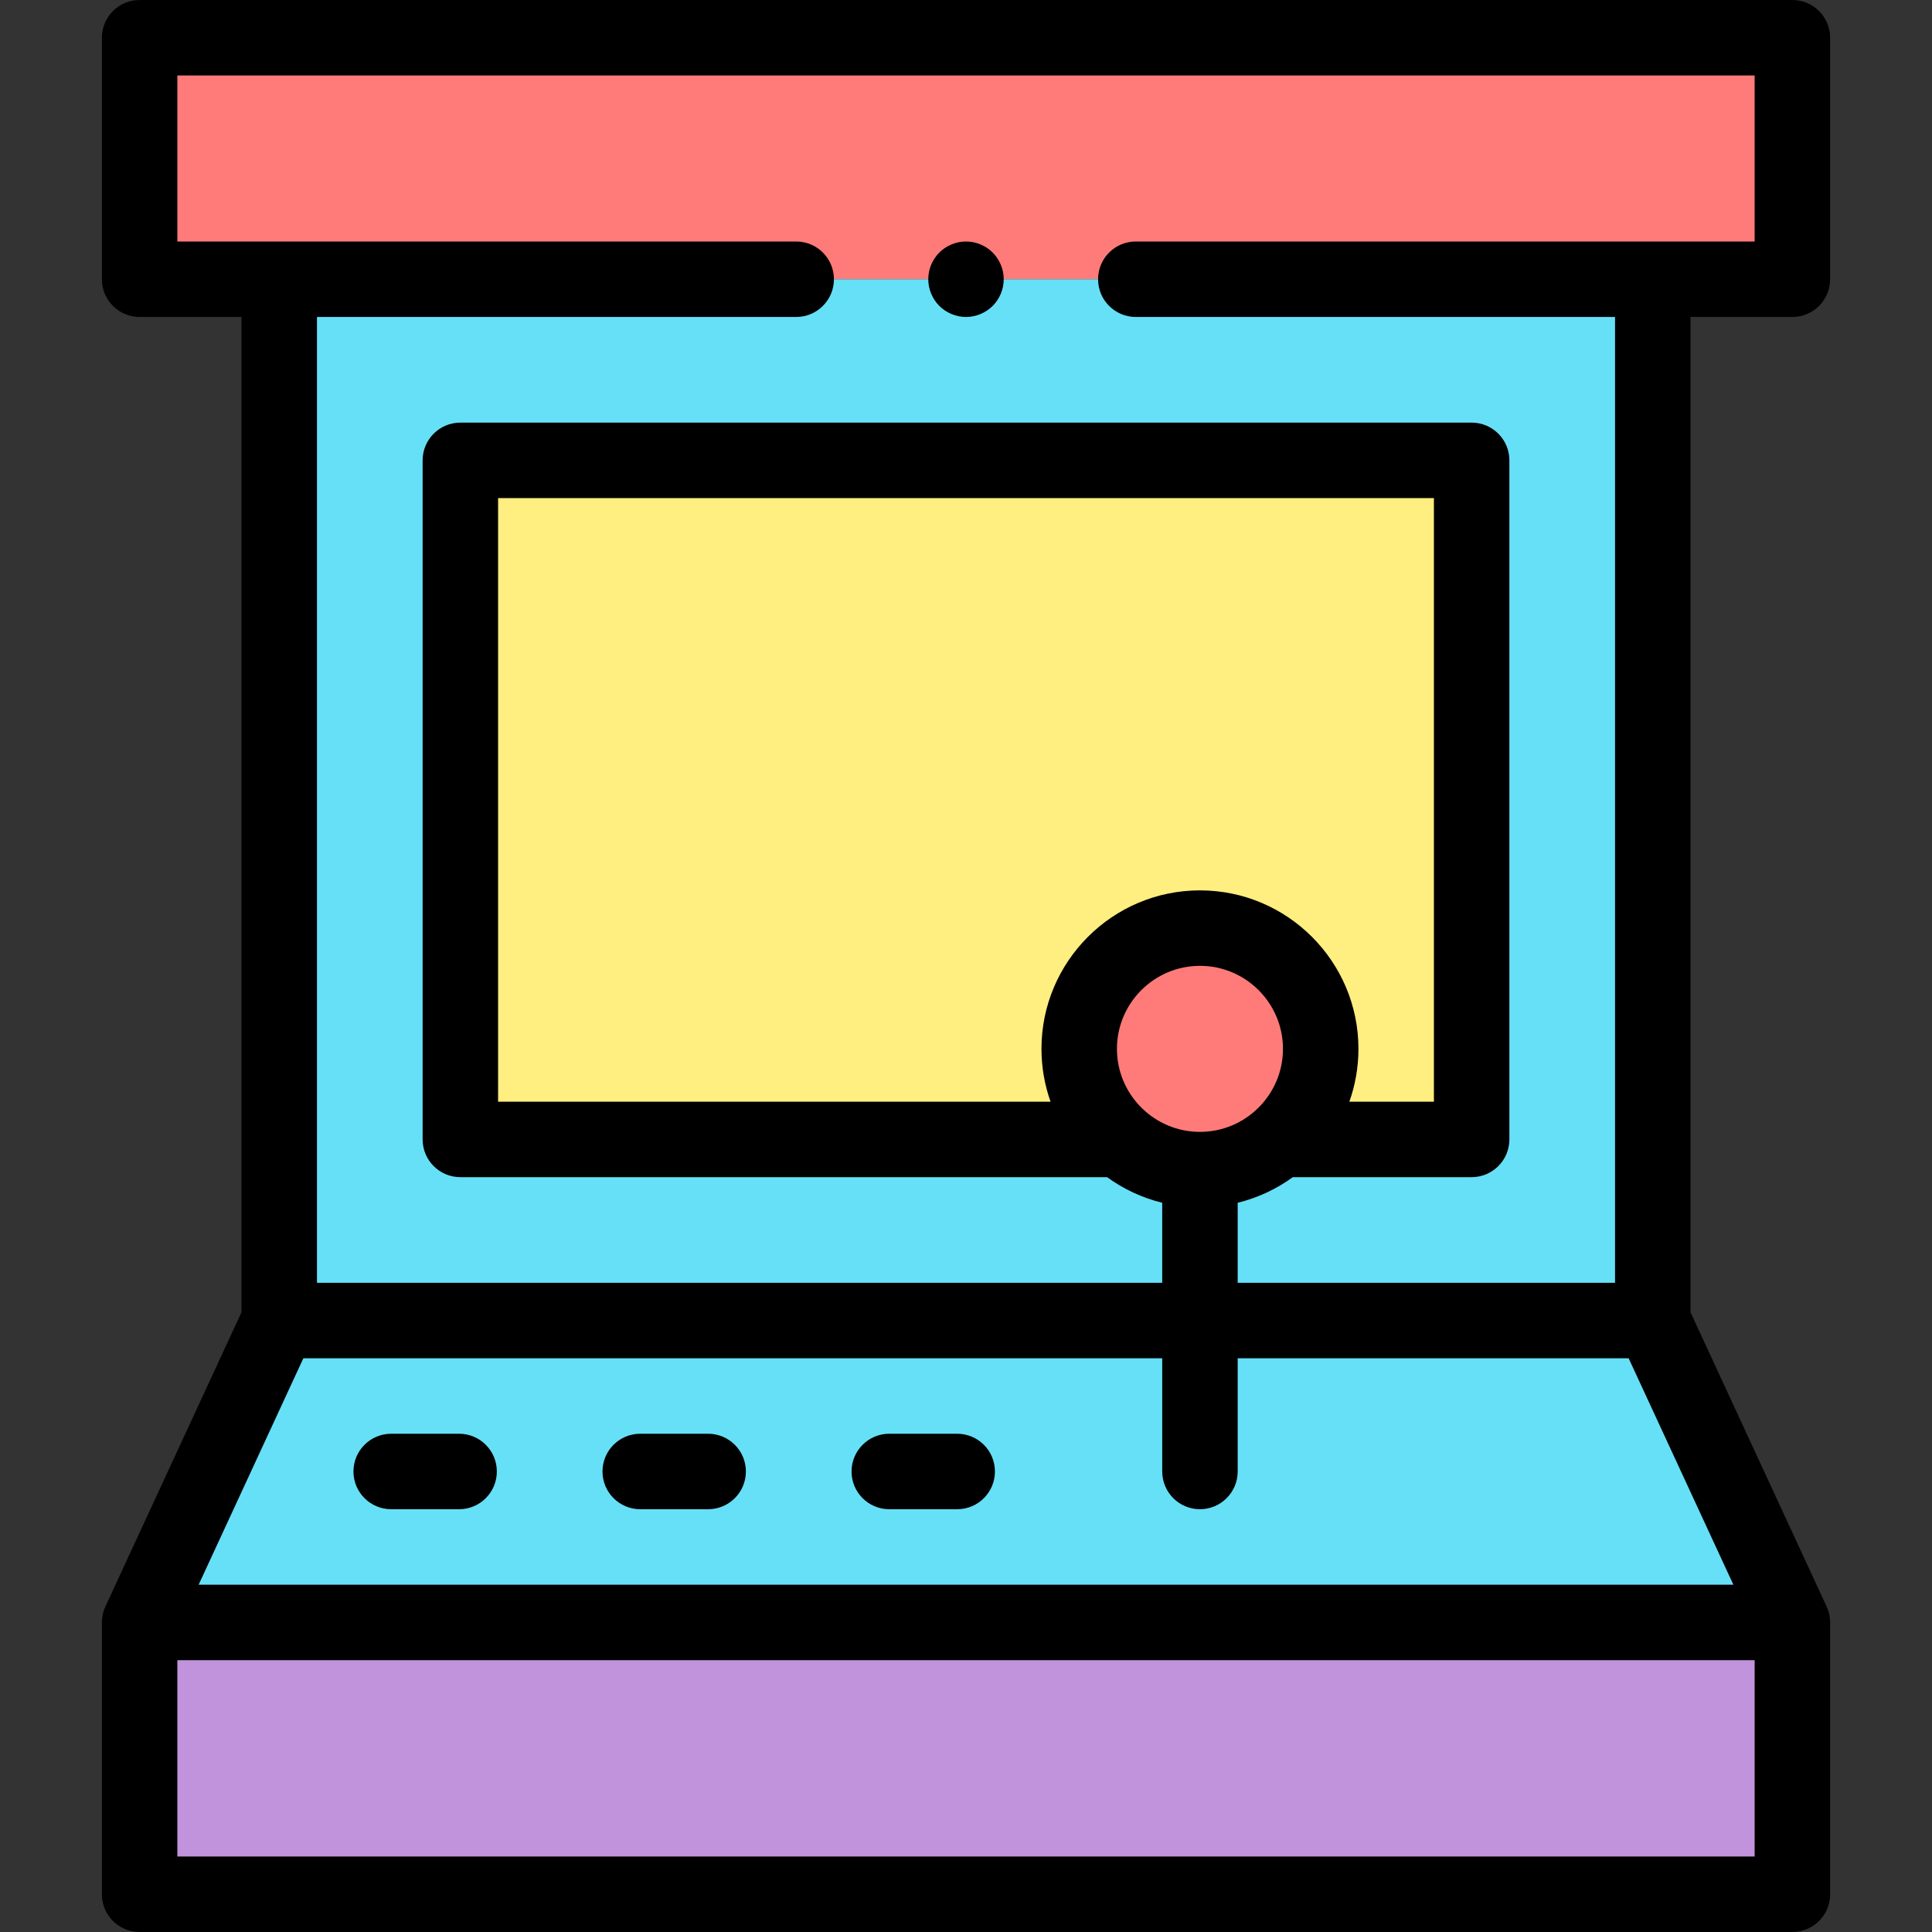 <svg id="Capa_1" enable-background="new 0 0 512 512" height="512" viewBox="0 0 512 512" width="512" xmlns="http://www.w3.org/2000/svg"><rect x="0" y="0" width="512" height="512" fill="#333333" stroke="none"/><g id="XMLID_86_"><path id="XMLID_1518_" d="m37 429.958h438v72.042h-438z" fill="#c193dc"/><path id="XMLID_1517_" d="m475 429.958h-438l37-80h364z" fill="#66e0f7"/><path id="XMLID_1425_" d="m37 10h438v64h-438z" fill="#ff7b79"/><path id="XMLID_1424_" d="m74 74h364v275.958h-364z" fill="#66e0f7"/><path id="XMLID_1423_" d="m122 122h268v179.958h-268z" fill="#ffee80"/><circle id="XMLID_1419_" cx="318" cy="277.958" fill="#ff7b79" r="32"/><g id="XMLID_2085_"><path id="XMLID_2088_" d="m475 84c5.522 0 10-4.477 10-10v-64c0-5.523-4.478-10-10-10h-438c-5.522 0-10 4.477-10 10v64c0 5.523 4.478 10 10 10h27v263.758l-36.076 78.003c-.608 1.316-.924 2.748-.924 4.198v72.041c0 5.523 4.478 10 10 10h438c5.522 0 10-4.477 10-10v-72.042c0-1.45-.315-2.882-.924-4.198l-36.076-78.002v-263.758zm-157 315.958c5.522 0 10-4.477 10-10v-30h103.607l27.75 60h-406.714l27.75-60h227.607v30c0 5.523 4.478 10 10 10zm-271 92.042v-52.042h418v52.042zm381-152.042h-100v-21.212c5.345-1.311 10.288-3.647 14.615-6.788h47.385c5.522 0 10-4.477 10-10v-179.958c0-5.523-4.478-10-10-10h-268c-5.522 0-10 4.477-10 10v179.958c0 5.523 4.478 10 10 10h171.385c4.326 3.141 9.27 5.477 14.615 6.788v21.212h-224v-255.958h127c5.523 0 10-4.477 10-10s-4.477-10-10-10h-164v-44h418v44h-164c-5.522 0-10 4.477-10 10s4.478 10 10 10h127zm-110-104c-23.159 0-42 18.841-42 42 0 4.908.854 9.618 2.408 14h-146.408v-159.958h248v159.958h-22.408c1.554-4.382 2.408-9.092 2.408-14 0-23.158-18.841-42-42-42zm-22 42c0-12.131 9.869-22 22-22s22 9.869 22 22-9.869 22-22 22-22-9.869-22-22z"/><path id="XMLID_2093_" d="m121.667 379.958h-18c-5.522 0-10 4.477-10 10s4.478 10 10 10h18c5.522 0 10-4.477 10-10s-4.478-10-10-10z"/><path id="XMLID_2094_" d="m187.667 379.958h-18c-5.523 0-10 4.477-10 10s4.477 10 10 10h18c5.522 0 10-4.477 10-10s-4.478-10-10-10z"/><path id="XMLID_2095_" d="m253.667 379.958h-18c-5.523 0-10 4.477-10 10s4.477 10 10 10h18c5.523 0 10-4.477 10-10s-4.477-10-10-10z"/><path id="XMLID_2096_" d="m256 64c-2.63 0-5.21 1.07-7.07 2.93s-2.93 4.44-2.93 7.07 1.069 5.21 2.93 7.07c1.86 1.86 4.44 2.93 7.07 2.93s5.21-1.07 7.069-2.93c1.861-1.86 2.931-4.44 2.931-7.07s-1.07-5.21-2.931-7.07c-1.859-1.86-4.439-2.93-7.069-2.93z"/></g></g></svg>